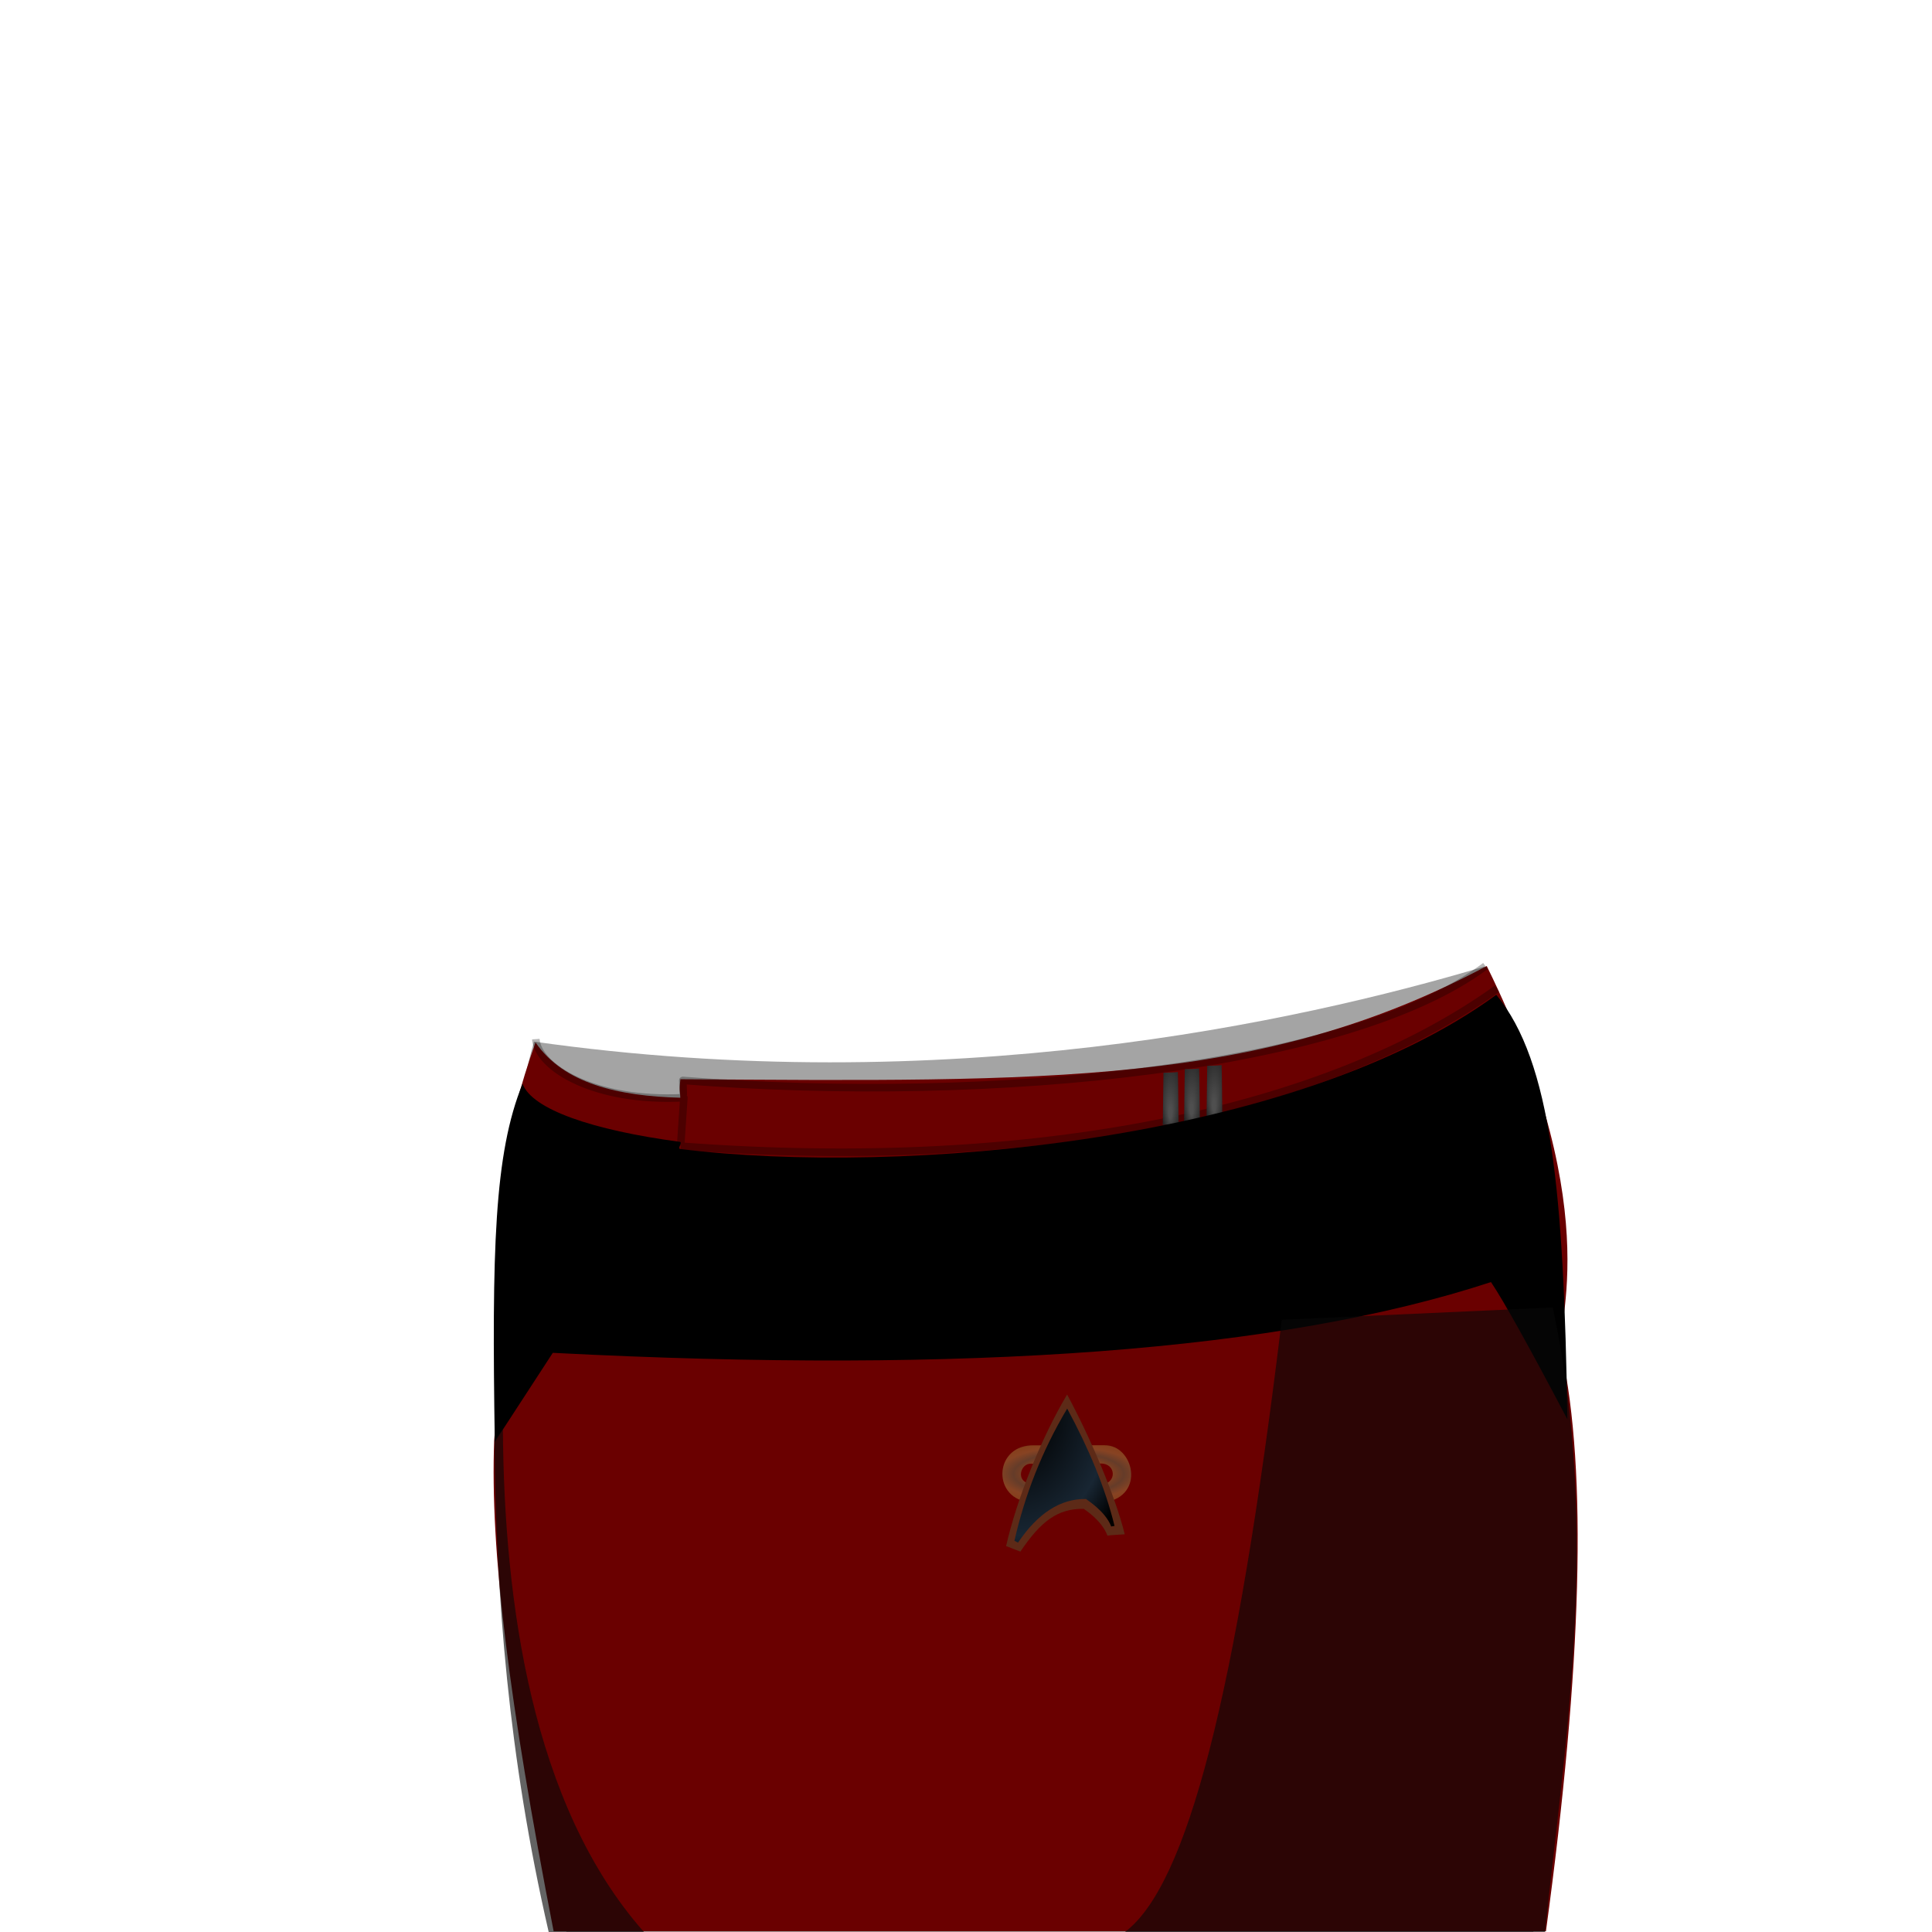 <?xml version="1.0" standalone="no"?>
<!DOCTYPE svg PUBLIC "-//W3C//DTD SVG 20010904//EN" "http://www.w3.org/TR/2001/REC-SVG-20010904/DTD/svg10.dtd">
<!-- Created using Krita: https://krita.org -->
<svg xmlns="http://www.w3.org/2000/svg" 
    xmlns:xlink="http://www.w3.org/1999/xlink"
    xmlns:krita="http://krita.org/namespaces/svg/krita"
    xmlns:sodipodi="http://sodipodi.sourceforge.net/DTD/sodipodi-0.dtd"
    width="512pt"
    height="512pt"
    viewBox="0 0 512 512">
    <style>
        .uniform-color {
            color: #6a0000;
        }
    </style>
<defs>
  <radialGradient id="gradient0" gradientUnits="objectBoundingBox" cx="0.646" cy="-0.128" fx="0.464" fy="0.829" r="1.773" spreadMethod="reflect">
   <stop stop-color="#4f4f4f" offset="0.057" stop-opacity="1"/>
   <stop stop-color="#232323" offset="0.423" stop-opacity="1"/>
   <stop stop-color="#646464" offset="0.743" stop-opacity="1"/>
   <stop stop-color="#767676" offset="0.984" stop-opacity="1"/>
  </radialGradient>
  <radialGradient id="gradient1" gradientUnits="objectBoundingBox" cx="0.646" cy="-0.128" fx="0.464" fy="0.829" r="1.773" spreadMethod="reflect">
   <stop stop-color="#4f4f4f" offset="0.057" stop-opacity="1"/>
   <stop stop-color="#232323" offset="0.423" stop-opacity="1"/>
   <stop stop-color="#646464" offset="0.743" stop-opacity="1"/>
   <stop stop-color="#767676" offset="0.984" stop-opacity="1"/>
  </radialGradient>
  <radialGradient id="gradient2" gradientUnits="objectBoundingBox" cx="0.646" cy="-0.128" fx="0.464" fy="0.829" r="1.773" spreadMethod="reflect">
   <stop stop-color="#4f4f4f" offset="0.057" stop-opacity="1"/>
   <stop stop-color="#232323" offset="0.423" stop-opacity="1"/>
   <stop stop-color="#646464" offset="0.743" stop-opacity="1"/>
   <stop stop-color="#767676" offset="0.984" stop-opacity="1"/>
  </radialGradient>
  <radialGradient id="gradient3" gradientUnits="objectBoundingBox" cx="0.497" cy="0.505" fx="0.497" fy="0.505" r="0.796" spreadMethod="pad">
   <stop stop-color="#0a0402" offset="0.257" stop-opacity="1"/>
   <stop stop-color="#86411f" offset="0.33" stop-opacity="1"/>
   <stop stop-color="#653c29" offset="0.452" stop-opacity="1"/>
   <stop stop-color="#874323" offset="0.577" stop-opacity="1"/>
   <stop stop-color="#863f1c" offset="0.678" stop-opacity="1"/>
   <stop stop-color="#0a0402" offset="0.894" stop-opacity="1"/>
  </radialGradient>
  <linearGradient id="gradient4" gradientUnits="objectBoundingBox" x1="1.002" y1="0.003" x2="3.118" y2="0.003" spreadMethod="pad">
   <stop stop-color="#5d2a17" offset="0.112" stop-opacity="1"/>
   <stop stop-color="#884c2f" offset="0.522" stop-opacity="1"/>
   <stop stop-color="#5d2a17" offset="0.904" stop-opacity="1"/>
  </linearGradient>
  <radialGradient id="gradient5" gradientUnits="objectBoundingBox" cx="0" cy="0" fx="0" fy="0" r="1.31" spreadMethod="pad">
   <stop stop-color="#000000" offset="0.125" stop-opacity="1"/>
   <stop stop-color="#182633" offset="0.725" stop-opacity="1"/>
   <stop stop-color="#000000" offset="0.951" stop-opacity="1"/>
  </radialGradient>
 </defs>
<path id="shape0" transform="translate(132.576, 256.163)" fill="#a4a4a4" fill-rule="evenodd" stroke-opacity="0" stroke="#000000" stroke-width="0" stroke-linecap="square" stroke-linejoin="bevel" d="M8.939 19.875C117.789 35.312 210.976 14.812 260.751 0C285.701 59.294 288.326 213.158 273.689 256C222.464 256 137.089 256 17.564 256C-2.499 149.346 -5.374 70.638 8.939 19.875Z" sodipodi:nodetypes="ccccc"/><path id="shape1" transform="translate(130.814, 256)" fill="currentColor" class="uniform-color" fill-rule="evenodd" stroke-opacity="0" stroke="#000000" stroke-width="0" stroke-linecap="square" stroke-linejoin="bevel" d="M0.154 125.625C-0.971 155.037 4.029 194.745 15.904 255.812L278.873 255.812C288.485 185.245 289.86 134.037 282.998 102.187C280.373 97.763 296.311 67.325 263.186 0C203.389 31.899 146.845 30.602 49.499 30.009C49.14 33.315 49.45 33.123 49.469 34.909C33.07 34.486 18.575 31.192 11.107 20.25C-5.455 66.537 3.154 92.631 0.154 125.625Z" sodipodi:nodetypes="ccccccccc"/><path id="shape2" transform="translate(141.99, 256)" fill="none" stroke-opacity="0.286" stroke="#000000" stroke-width="2" stroke-linecap="butt" stroke-linejoin="round" d="M251.666 0C215.861 26.838 122.214 36.836 38.971 30.328L39.089 34.222M0 19.381C0.549 26.869 15.457 36.134 39.24 34.901L38.385 47.625M38.394 47.737C133.773 54.91 210.526 37.848 254.728 6.016" sodipodi:nodetypes="cccccccc"/><path id="shape032" transform="matrix(0.003 -0 0 0.003 308.148 284.042)" fill="url(#gradient0)" fill-rule="evenodd" stroke="#3f3f3f" stroke-width="2.88" stroke-linecap="square" stroke-linejoin="bevel" d="M60.416 78.839C181.713 63.326 1329.92 63.567 1331.4 0C1359 119.721 1395.28 4472.14 1396.7 4626.64L0 4693.46Z" sodipodi:nodetypes="ccccc"/><path id="shape0321" transform="matrix(0.003 -0 0 0.003 313.788 283.104)" fill="url(#gradient1)" fill-rule="evenodd" stroke="#3f3f3f" stroke-width="2.88" stroke-linecap="square" stroke-linejoin="bevel" d="M60.416 78.839C181.713 63.326 1329.92 63.567 1331.4 0C1359 119.721 1395.28 4472.14 1396.7 4626.64L0 4693.46Z" sodipodi:nodetypes="ccccc"/><path id="shape0322" transform="matrix(0.003 -0 0 0.003 319.741 282.213)" fill="url(#gradient2)" fill-rule="evenodd" stroke="#3f3f3f" stroke-width="2.88" stroke-linecap="square" stroke-linejoin="bevel" d="M60.416 78.839C181.713 63.326 1329.92 63.567 1331.4 0C1359 119.721 1395.28 4472.14 1396.7 4626.64L0 4693.46Z" sodipodi:nodetypes="ccccc"/><path id="shape21" transform="translate(130.864, 263.638)" fill="#000000" fill-rule="evenodd" stroke-opacity="0" stroke="#000000" stroke-width="0" stroke-linecap="square" stroke-linejoin="bevel" d="M265.665 0C280.309 17.675 283.59 52.425 284.509 112.5C274.309 93.125 267.559 81 264.259 76.125C208.809 94.325 125.934 100.575 15.634 94.875L0.259 118.5C-0.519 67.778 0.059 42.138 7.619 23.578C10.119 30.347 26.042 35.847 49.285 38.962C50.127 39.075 48.541 40.747 49.402 40.854C108.018 48.106 212.255 39.035 265.665 0Z" sodipodi:nodetypes="ccccccccc"/><path id="shape8" transform="translate(298.125, 346.5)" fill="#080808" fill-opacity="0.631" fill-rule="evenodd" stroke-opacity="0" stroke="#000000" stroke-width="0" stroke-linecap="square" stroke-linejoin="bevel" d="M113.375 0L41.562 3.25C29.451 103.226 16.447 153.113 0 165.5L111.312 165.5C116.621 114.9 126.065 59.513 113.375 0Z" sodipodi:nodetypes="ccccc"/><path id="shape81" transform="translate(131.048, 378.628)" fill="#080808" fill-opacity="0.631" fill-rule="evenodd" stroke-opacity="0" stroke="#000000" stroke-width="0" stroke-linecap="square" stroke-linejoin="bevel" d="M2.219 0L0 3.078C0.376 44.304 3.695 87.002 14.359 133.372L39.609 133.372C9.855 99.741 2.534 45.826 2.219 0Z" sodipodi:nodetypes="ccccc"/><g id="group0" transform="matrix(0.888 0 0 0.888 265.641 369.572)" fill="none">
  <path id="shape01" transform="matrix(0.048 0 0 0.048 2.10322468774393e-07 15.127)" fill="url(#gradient3)" fill-rule="evenodd" stroke-opacity="0" stroke="#000000" stroke-width="0" stroke-linecap="square" stroke-linejoin="bevel" d="M178.66 114.964C110.765 110.604 79.887 230.334 177.205 238.711L613.355 244.543C715.583 236.51 706.413 112.739 612.375 113.705ZM635.223 0.032C815.826 -3.658 892.75 315.848 635.223 354.812L176.583 354.812C-61.889 338.558 -55.814 13.225 176.583 0.572Z" sodipodi:nodetypes="cccccccccc"/>
  <path id="shape011" transform="matrix(0.03 0 0 0.03 1.105 0)" fill="url(#gradient4)" stroke-opacity="0" stroke="#000000" stroke-width="0" stroke-linecap="square" stroke-linejoin="bevel" d="M607.047 0C346.659 436.964 105.655 1042.06 0 1507.2L142.106 1562.39C345.783 1260.7 512.843 1132.91 772.803 1136.87C785.223 1147.75 949.141 1247.76 1008.39 1403.06C1019.32 1399.56 1164.43 1391.34 1180.23 1390.13C1084.13 997.108 828.11 408.079 607.047 0Z" sodipodi:nodetypes="ccccccc"/>
  <path id="shape012" transform="matrix(0.03 0 0 0.03 3.597 4.189)" fill="url(#gradient5)" stroke-opacity="0" stroke="#000000" stroke-width="0" stroke-linecap="square" stroke-linejoin="bevel" d="M524.808 0C271.784 424.606 102.667 863.026 0 1315.01L35.76 1333.27C233.677 1040.11 458.94 895.45 711.548 899.296C723.617 909.867 905.36 1022.09 962.929 1173C969.51 1170.7 980.475 1168.97 995.828 1167.79C902.447 785.888 739.62 396.538 524.808 0Z" sodipodi:nodetypes="ccccccc"/>
 </g>
</svg>
